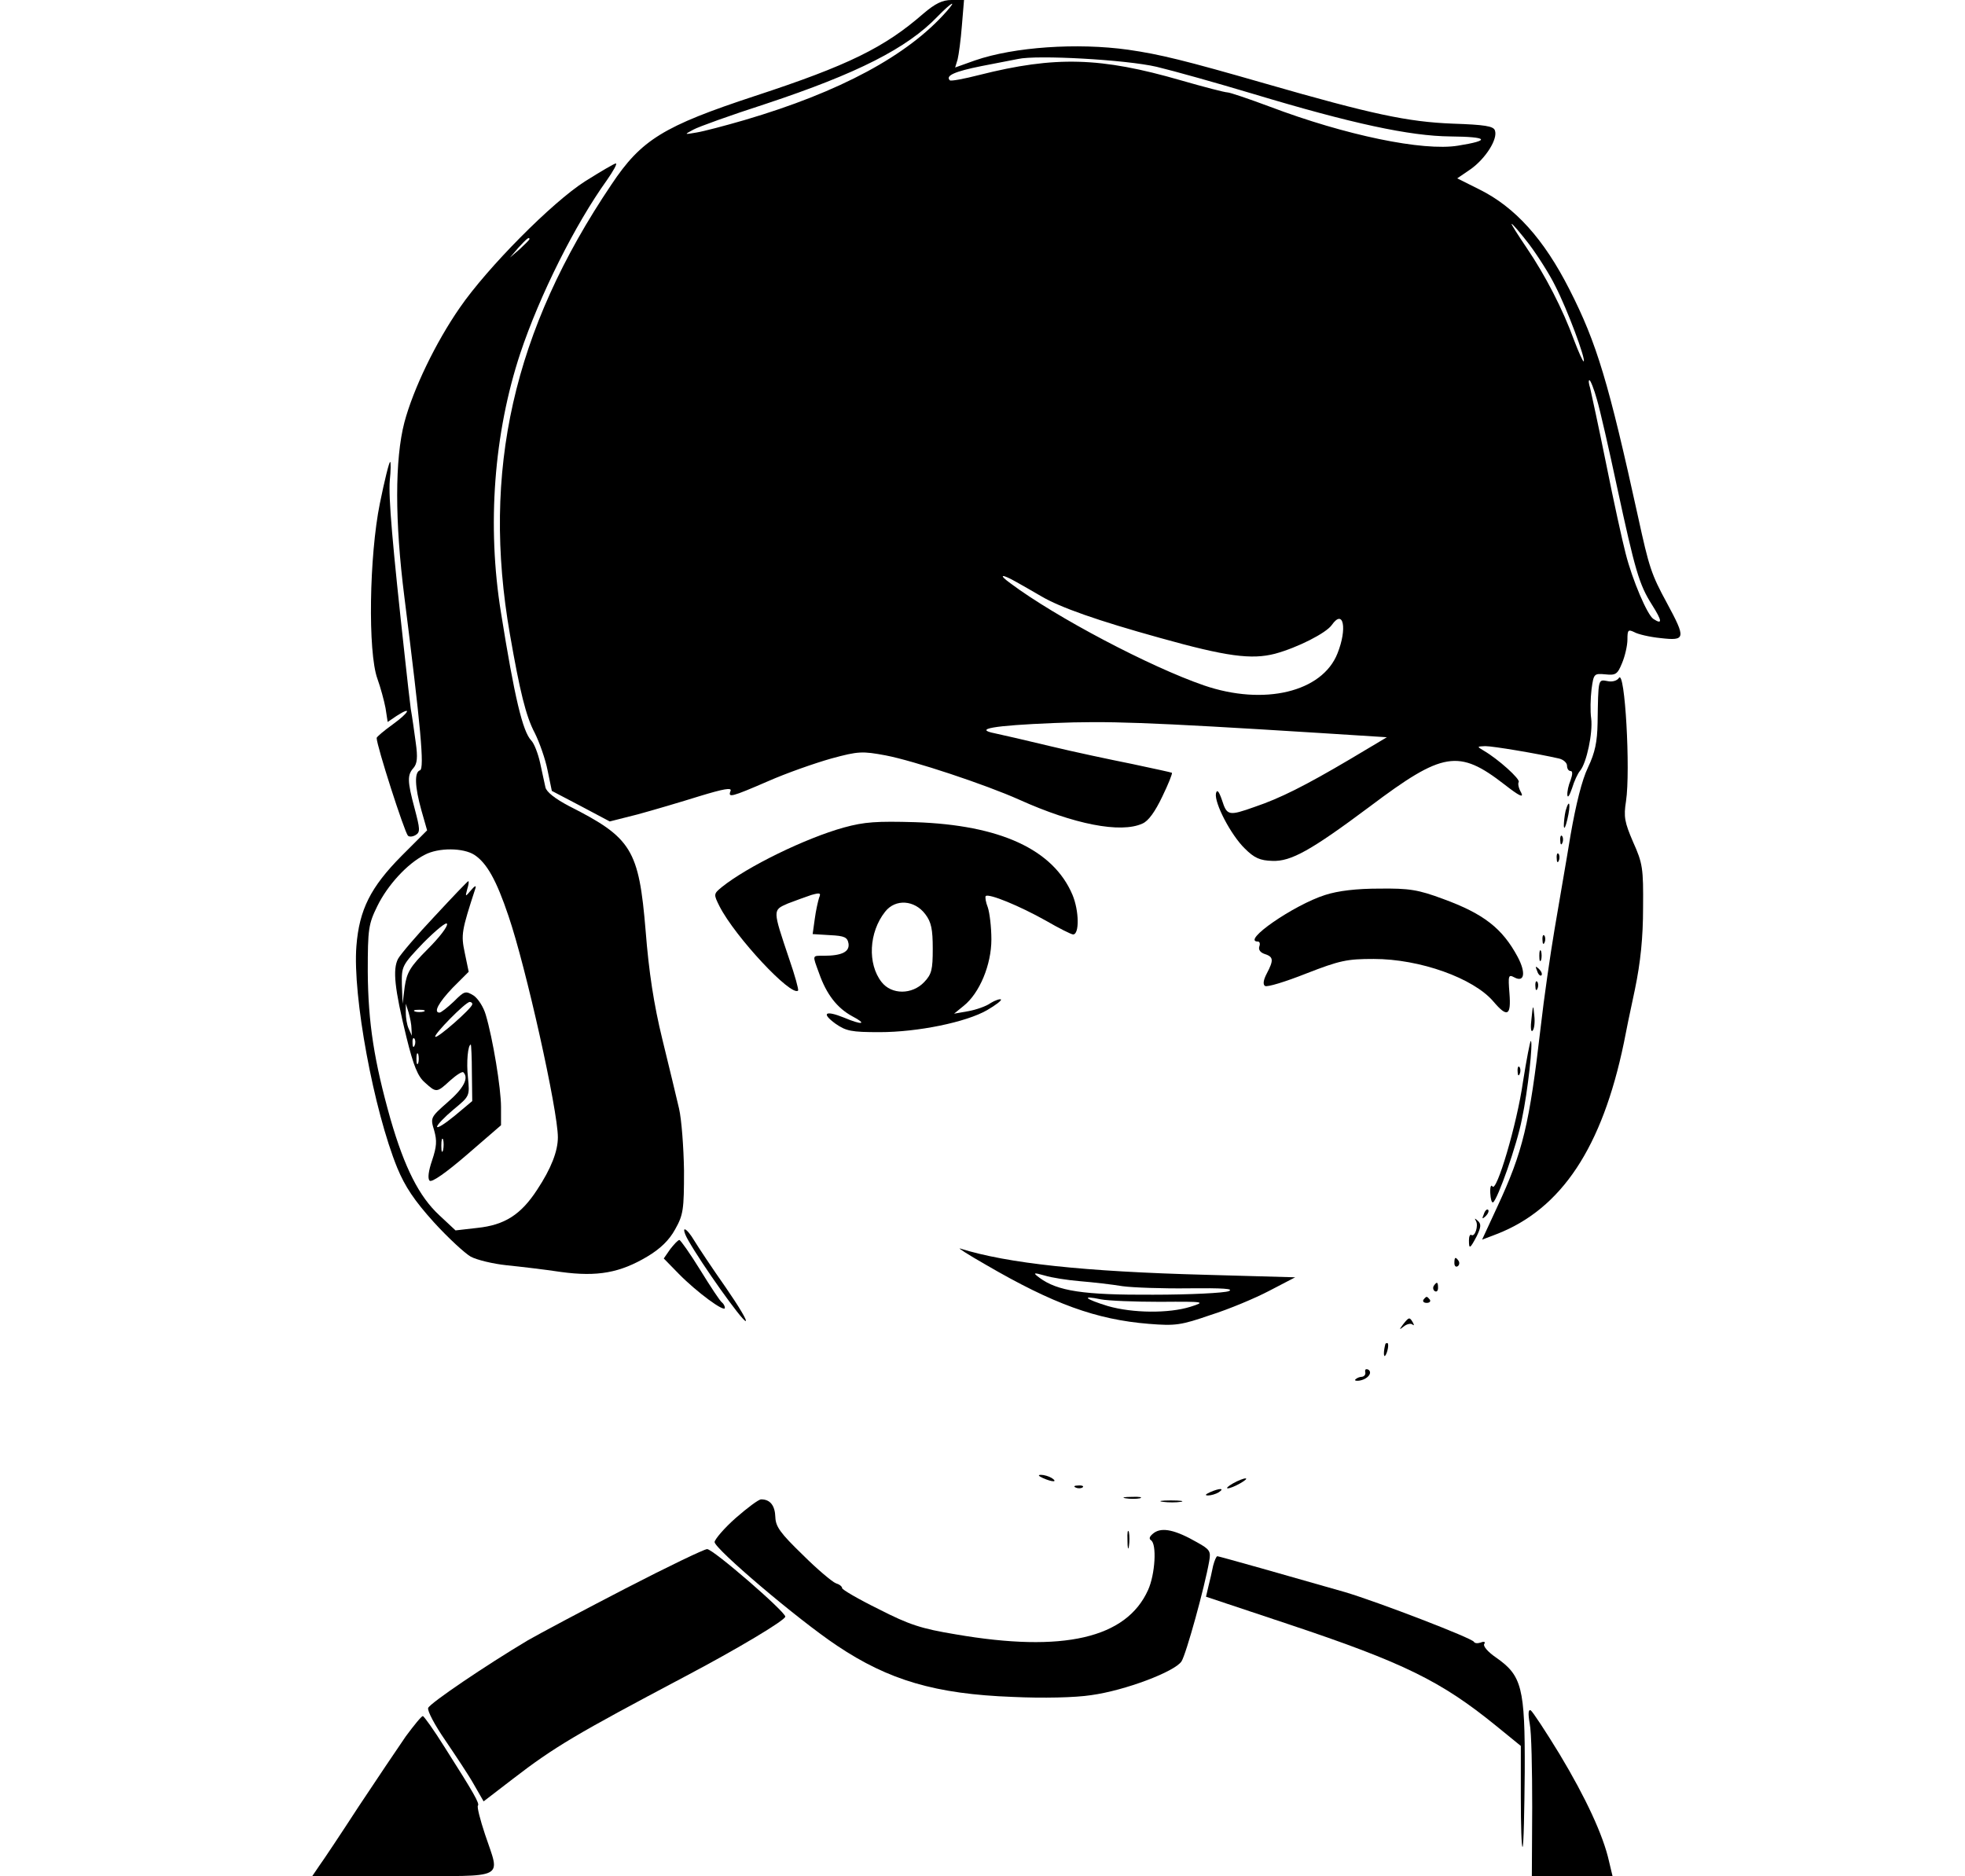 <?xml version="1.0" standalone="no"?>
<!DOCTYPE svg PUBLIC "-//W3C//DTD SVG 20010904//EN"
 "http://www.w3.org/TR/2001/REC-SVG-20010904/DTD/svg10.dtd">
<svg version="1.0" xmlns="http://www.w3.org/2000/svg"
 width="553pt" height="528pt" viewBox="0 0 553 528"
 preserveAspectRatio="xMidYMid meet">

<g transform="translate(0,528) scale(0.1,-0.1)"
fill="#000000" stroke="none">
<path d="M2599 5242 c-110 -96 -212 -146 -474 -232 -258 -85 -320 -123 -404
-249 -277 -411 -366 -807 -286 -1266 28 -161 45 -231 70 -278 13 -26 30 -74
36 -105 l12 -58 82 -43 81 -43 79 20 c44 12 122 35 173 51 69 21 92 25 88 15
-8 -20 1 -18 105 27 52 23 132 51 178 64 77 21 88 21 153 9 79 -15 281 -82
377 -125 153 -69 285 -95 346 -67 17 7 36 34 56 76 17 35 29 65 27 67 -1 1
-52 12 -113 25 -60 12 -164 34 -230 50 -66 16 -136 32 -155 36 -61 12 -6 22
166 29 150 6 253 3 748 -28 l189 -12 -104 -62 c-127 -75 -197 -110 -268 -134
-73 -26 -78 -25 -92 19 -9 26 -14 31 -17 19 -5 -27 42 -117 81 -155 27 -27 43
-34 78 -35 52 -2 108 29 274 153 206 155 250 162 379 62 41 -32 55 -39 47 -23
-7 12 -10 25 -7 30 5 8 -57 64 -98 88 -20 12 -20 12 4 13 22 0 147 -21 208
-35 12 -3 22 -12 22 -20 0 -8 4 -15 10 -15 6 0 6 -9 0 -26 -6 -14 -10 -33 -9
-42 1 -9 6 -1 13 19 6 20 16 42 23 50 18 22 36 106 31 147 -3 20 -2 57 1 82 6
44 7 45 39 42 29 -3 34 0 47 32 8 19 15 49 15 66 0 27 2 29 19 21 10 -6 44
-14 75 -17 70 -8 71 -1 17 99 -44 81 -50 100 -81 242 -83 378 -116 489 -193
640 -72 142 -153 232 -254 282 l-62 31 38 26 c42 30 77 85 68 109 -4 12 -29
16 -119 19 -126 5 -226 26 -528 113 -226 65 -295 82 -385 95 -143 20 -321 8
-431 -30 l-56 -20 7 23 c3 12 9 55 12 95 l6 72 -35 0 c-26 0 -46 -10 -79 -38z
m65 6 c-109 -124 -300 -227 -569 -306 -55 -16 -116 -32 -135 -35 -35 -6 -35
-6 -9 8 14 8 106 41 205 73 256 85 397 156 483 246 38 39 56 49 25 14z m591
-156 c50 -12 171 -46 271 -76 279 -84 442 -119 556 -120 106 -1 115 -11 21
-26 -98 -16 -316 29 -530 110 -59 22 -112 40 -119 40 -7 0 -65 15 -131 34
-225 65 -353 69 -567 15 -43 -11 -80 -18 -83 -15 -13 13 14 25 89 40 46 9 92
18 103 20 53 12 304 -2 390 -22z m1048 -499 c24 -32 58 -85 74 -118 34 -66 86
-206 80 -212 -2 -2 -14 25 -27 59 -32 88 -81 183 -134 261 -25 37 -44 67 -42
67 3 0 25 -26 49 -57z m191 -437 c9 -30 34 -140 56 -243 52 -241 63 -278 99
-335 29 -46 30 -57 4 -40 -17 11 -59 109 -78 184 -9 34 -34 148 -55 253 -21
104 -42 200 -45 213 -4 12 -5 22 -2 22 3 0 13 -25 21 -54z m-1632 -515 c18
-10 49 -28 68 -39 54 -32 160 -69 333 -117 189 -53 259 -62 325 -45 63 17 144
58 160 81 33 47 44 -10 16 -80 -43 -109 -207 -148 -376 -90 -151 52 -417 192
-544 287 -36 26 -26 28 18 3z"/>
<path d="M1647 4770 c-93 -59 -276 -244 -353 -356 -68 -98 -131 -229 -156
-323 -27 -104 -27 -278 0 -491 46 -365 57 -483 44 -488 -16 -5 -15 -45 4 -113
l16 -56 -72 -72 c-87 -88 -119 -151 -127 -254 -11 -140 49 -462 115 -624 22
-53 48 -92 103 -153 41 -45 88 -88 104 -97 17 -9 62 -20 100 -24 39 -4 108
-12 154 -19 103 -14 166 -2 242 43 37 22 62 46 79 77 23 41 25 55 25 165 -1
66 -7 145 -14 175 -7 30 -28 118 -47 195 -24 98 -38 190 -47 305 -19 229 -39
262 -215 351 -40 21 -64 40 -67 53 -3 12 -9 43 -15 69 -6 27 -17 55 -25 63
-24 25 -47 121 -85 359 -40 246 -20 506 54 730 55 165 155 364 244 488 18 26
30 47 25 47 -4 0 -43 -23 -86 -50z m-157 -163 c0 -2 -12 -14 -27 -28 l-28 -24
24 28 c23 25 31 32 31 24z m-155 -1733 c35 -23 62 -71 96 -172 49 -143 139
-547 139 -623 0 -39 -19 -88 -58 -147 -46 -71 -92 -100 -169 -108 l-61 -7 -46
43 c-56 52 -97 132 -137 270 -46 163 -63 271 -64 415 0 121 2 134 27 185 29
59 84 119 133 144 39 21 109 20 140 0z"/>
<path d="M1224 2702 c-50 -53 -97 -108 -104 -121 -15 -30 -10 -82 24 -221 20
-81 32 -110 52 -127 32 -29 33 -29 71 6 18 16 34 26 37 23 16 -16 1 -45 -44
-84 -49 -43 -49 -44 -38 -80 8 -29 7 -45 -6 -84 -10 -29 -13 -51 -7 -57 6 -6
47 23 105 73 l96 83 0 51 c0 53 -23 193 -43 260 -6 21 -21 45 -34 54 -23 14
-26 13 -56 -17 -18 -17 -36 -31 -40 -31 -18 0 -3 28 37 70 l45 45 -11 53 c-11
52 -9 62 30 182 3 9 -2 7 -12 -5 -17 -20 -17 -20 -11 3 4 12 5 22 3 22 -2 0
-44 -44 -94 -98z m-20 -93 c-50 -50 -59 -66 -65 -106 l-6 -48 -2 53 c-1 53 0
55 61 119 35 35 64 59 66 53 3 -7 -22 -39 -54 -71z m125 -156 c-2 -12 -99 -97
-104 -91 -6 5 85 98 97 98 4 0 8 -3 7 -7z m-171 -68 l1 -20 -9 20 c-5 11 -8
31 -8 45 l0 25 8 -25 c4 -14 8 -34 8 -45z m35 48 c-7 -2 -19 -2 -25 0 -7 3 -2
5 12 5 14 0 19 -2 13 -5z m-26 -95 c-3 -8 -6 -5 -6 6 -1 11 2 17 5 13 3 -3 4
-12 1 -19z m161 -77 l1 -80 -49 -41 c-28 -23 -50 -37 -50 -31 0 5 21 27 46 48
46 38 46 38 41 90 -5 44 0 93 8 93 1 0 3 -36 3 -79z m-151 27 c-3 -7 -5 -2 -5
12 0 14 2 19 5 13 2 -7 2 -19 0 -25z m70 -245 c-3 -10 -5 -4 -5 12 0 17 2 24
5 18 2 -7 2 -21 0 -30z"/>
<path d="M1069 3863 c-30 -148 -34 -418 -7 -493 9 -25 19 -62 23 -83 l6 -39
25 17 c45 29 36 10 -11 -24 -25 -18 -45 -35 -45 -38 0 -22 78 -264 88 -275 4
-4 14 -3 22 2 13 8 12 17 -3 74 -21 78 -21 95 -3 115 10 12 12 29 6 71 -4 30
-10 73 -14 95 -3 22 -10 85 -16 140 -36 326 -47 456 -43 503 3 28 3 52 1 52
-3 0 -16 -53 -29 -117z"/>
<path d="M4556 3372 c-5 -8 -19 -12 -32 -9 -27 5 -26 8 -28 -118 -1 -53 -7
-83 -27 -125 -17 -35 -34 -104 -49 -190 -12 -74 -33 -193 -45 -265 -12 -71
-30 -195 -39 -275 -32 -276 -50 -351 -122 -506 l-43 -93 42 16 c182 71 296
244 357 538 4 22 18 90 31 150 16 77 23 147 23 230 1 111 -1 125 -28 185 -24
56 -27 71 -20 115 13 86 -3 373 -20 347z"/>
<path d="M4406 2998 c-3 -13 -5 -32 -5 -43 1 -11 5 -2 10 19 10 42 6 62 -5 24z"/>
<path d="M2375 2951 c-108 -30 -272 -110 -344 -168 -23 -19 -23 -20 -6 -54 44
-86 202 -255 221 -237 2 3 -9 43 -25 89 -47 140 -47 137 -4 156 21 8 51 19 66
24 25 7 28 6 22 -8 -3 -10 -9 -36 -12 -59 l-6 -43 49 -3 c41 -2 49 -6 52 -24
3 -23 -19 -34 -70 -34 -33 0 -32 3 -13 -49 21 -60 51 -98 93 -121 44 -23 29
-26 -23 -4 -52 21 -65 13 -24 -17 30 -21 45 -24 124 -24 108 0 244 28 303 62
24 14 41 27 39 30 -3 2 -16 -2 -29 -10 -12 -9 -41 -19 -63 -23 l-40 -7 27 22
c45 36 78 116 78 187 0 35 -5 75 -10 90 -6 15 -8 29 -6 32 9 8 96 -28 169 -69
38 -22 72 -39 77 -39 18 0 17 67 -2 112 -54 127 -203 196 -443 204 -107 3
-142 1 -200 -15z m229 -244 c17 -22 21 -43 21 -97 0 -59 -3 -72 -24 -94 -34
-36 -92 -36 -120 0 -40 51 -36 140 10 198 29 37 83 33 113 -7z"/>
<path d="M4391 2914 c0 -11 3 -14 6 -6 3 7 2 16 -1 19 -3 4 -6 -2 -5 -13z"/>
<path d="M4381 2864 c0 -11 3 -14 6 -6 3 7 2 16 -1 19 -3 4 -6 -2 -5 -13z"/>
<path d="M3729 2761 c-88 -28 -237 -131 -189 -131 5 0 7 -6 4 -14 -3 -9 3 -17
15 -21 25 -8 26 -17 6 -55 -10 -19 -11 -31 -5 -35 6 -4 58 12 116 35 95 37
115 41 190 41 130 0 281 -54 337 -120 39 -46 50 -40 45 23 -4 51 -3 54 14 45
28 -15 33 13 9 58 -43 80 -95 121 -210 163 -70 26 -95 30 -179 29 -64 0 -116
-6 -153 -18z"/>
<path d="M4341 2634 c0 -11 3 -14 6 -6 3 7 2 16 -1 19 -3 4 -6 -2 -5 -13z"/>
<path d="M4332 2590 c0 -14 2 -19 5 -12 2 6 2 18 0 25 -3 6 -5 1 -5 -13z"/>
<path d="M4326 2547 c3 -10 9 -15 12 -12 3 3 0 11 -7 18 -10 9 -11 8 -5 -6z"/>
<path d="M4321 2504 c0 -11 3 -14 6 -6 3 7 2 16 -1 19 -3 4 -6 -2 -5 -13z"/>
<path d="M4310 2413 c-3 -23 -2 -39 3 -34 5 5 7 24 5 42 -3 33 -4 33 -8 -8z"/>
<path d="M4286 2235 c-17 -120 -75 -314 -86 -294 -4 6 -7 -3 -6 -19 1 -17 4
-28 8 -26 13 9 67 161 81 234 17 80 32 220 25 220 -2 0 -12 -52 -22 -115z"/>
<path d="M4271 2264 c0 -11 3 -14 6 -6 3 7 2 16 -1 19 -3 4 -6 -2 -5 -13z"/>
<path d="M4176 1863 c-6 -14 -5 -15 5 -6 7 7 10 15 7 18 -3 3 -9 -2 -12 -12z"/>
<path d="M4154 1843 c7 -13 -3 -45 -13 -39 -4 3 -7 -4 -7 -15 0 -26 3 -24 22
12 12 25 13 34 3 43 -9 8 -10 8 -5 -1z"/>
<path d="M1937 1789 c39 -69 149 -223 161 -227 7 -2 -18 40 -56 95 -38 54 -77
113 -88 131 -10 17 -22 32 -27 32 -4 0 0 -14 10 -31z"/>
<path d="M1886 1764 l-18 -26 42 -43 c51 -52 130 -110 130 -96 0 5 -4 12 -8
15 -5 3 -32 44 -61 91 -29 47 -56 85 -59 85 -4 0 -15 -12 -26 -26z"/>
<path d="M2775 1720 c189 -110 310 -154 458 -166 75 -6 90 -4 174 25 51 16
125 47 165 68 l73 38 -250 7 c-344 9 -559 32 -693 74 -9 3 24 -18 73 -46z
m265 -46 c36 -3 89 -9 119 -14 29 -4 114 -7 187 -6 95 1 128 -1 112 -8 -13 -5
-108 -10 -213 -10 -196 -1 -269 10 -320 48 -19 14 -17 15 15 6 19 -6 64 -13
100 -16z m225 -58 c127 1 129 0 85 -14 -61 -19 -162 -18 -232 2 -65 20 -77 31
-20 19 20 -4 96 -7 167 -7z"/>
<path d="M4093 1725 c0 -8 4 -12 9 -9 5 3 6 10 3 15 -9 13 -12 11 -12 -6z"/>
<path d="M4035 1661 c-3 -5 -2 -12 3 -15 5 -3 9 1 9 9 0 17 -3 19 -12 6z"/>
<path d="M4006 1622 c-3 -5 1 -9 9 -9 8 0 12 4 9 9 -3 4 -7 8 -9 8 -2 0 -6 -4
-9 -8z"/>
<path d="M3949 1553 c-12 -16 -12 -17 2 -6 9 7 20 9 24 5 5 -4 5 -1 1 6 -9 16
-11 15 -27 -5z"/>
<path d="M3899 1498 c-5 -18 -6 -38 -1 -34 7 8 12 36 6 36 -2 0 -4 -1 -5 -2z"/>
<path d="M3842 1419 c2 -7 -2 -13 -9 -14 -6 0 -14 -3 -18 -7 -4 -3 0 -5 9 -4
24 3 40 22 27 31 -7 3 -10 1 -9 -6z"/>
<path d="M2935 1120 c27 -12 43 -12 25 0 -8 5 -22 9 -30 9 -10 0 -8 -3 5 -9z"/>
<path d="M3470 1105 c-14 -8 -20 -14 -15 -14 6 0 21 6 35 14 14 8 21 14 15 14
-5 0 -21 -6 -35 -14z"/>
<path d="M3028 1093 c7 -3 16 -2 19 1 4 3 -2 6 -13 5 -11 0 -14 -3 -6 -6z"/>
<path d="M3405 1080 c-13 -6 -15 -9 -5 -9 8 0 22 4 30 9 18 12 2 12 -25 0z"/>
<path d="M3168 1063 c12 -2 30 -2 40 0 9 3 -1 5 -23 4 -22 0 -30 -2 -17 -4z"/>
<path d="M2071 1008 c-33 -29 -59 -60 -60 -68 0 -19 234 -218 345 -292 145
-97 277 -136 494 -144 85 -4 176 -2 221 5 95 13 235 66 254 95 13 20 65 208
78 282 5 28 2 33 -34 53 -61 35 -98 43 -121 27 -12 -9 -16 -16 -9 -21 17 -10
12 -96 -8 -140 -61 -136 -239 -177 -541 -125 -97 16 -131 27 -217 71 -57 28
-103 55 -103 59 0 5 -8 11 -18 14 -10 4 -52 39 -93 80 -63 61 -76 79 -77 106
-1 32 -14 50 -40 50 -7 0 -39 -24 -71 -52z"/>
<path d="M3273 1053 c15 -2 37 -2 50 0 12 2 0 4 -28 4 -27 0 -38 -2 -22 -4z"/>
<path d="M3173 945 c0 -22 2 -30 4 -17 2 12 2 30 0 40 -3 9 -5 -1 -4 -23z"/>
<path d="M1760 809 c-118 -61 -242 -127 -275 -146 -119 -71 -274 -176 -280
-190 -3 -8 19 -49 48 -91 29 -43 66 -98 81 -125 l27 -47 82 63 c118 91 180
127 482 287 152 80 285 160 285 170 0 14 -203 190 -220 190 -8 0 -112 -50
-230 -111z"/>
<path d="M3414 873 c-3 -16 -9 -41 -13 -57 l-7 -30 231 -77 c327 -109 431
-161 585 -286 l70 -57 0 -145 c0 -79 2 -142 5 -139 3 3 5 98 6 212 1 237 -8
270 -81 321 -22 15 -37 32 -33 38 4 6 0 8 -10 4 -9 -3 -17 -2 -19 2 -4 10
-269 112 -363 140 -153 44 -355 101 -359 101 -3 0 -8 -12 -12 -27z"/>
<path d="M4305 429 c5 -24 7 -131 7 -236 l-1 -193 113 0 114 0 -10 42 c-16 72
-65 178 -139 301 -39 64 -76 120 -81 123 -7 4 -8 -9 -3 -37z"/>
<path d="M1142 393 c-22 -32 -82 -121 -133 -198 -50 -77 -100 -152 -111 -167
l-19 -28 256 0 c295 0 273 -12 230 117 -14 42 -23 78 -20 81 5 6 -10 33 -94
165 -30 48 -58 87 -61 87 -4 0 -25 -26 -48 -57z"/>
</g>
</svg>

